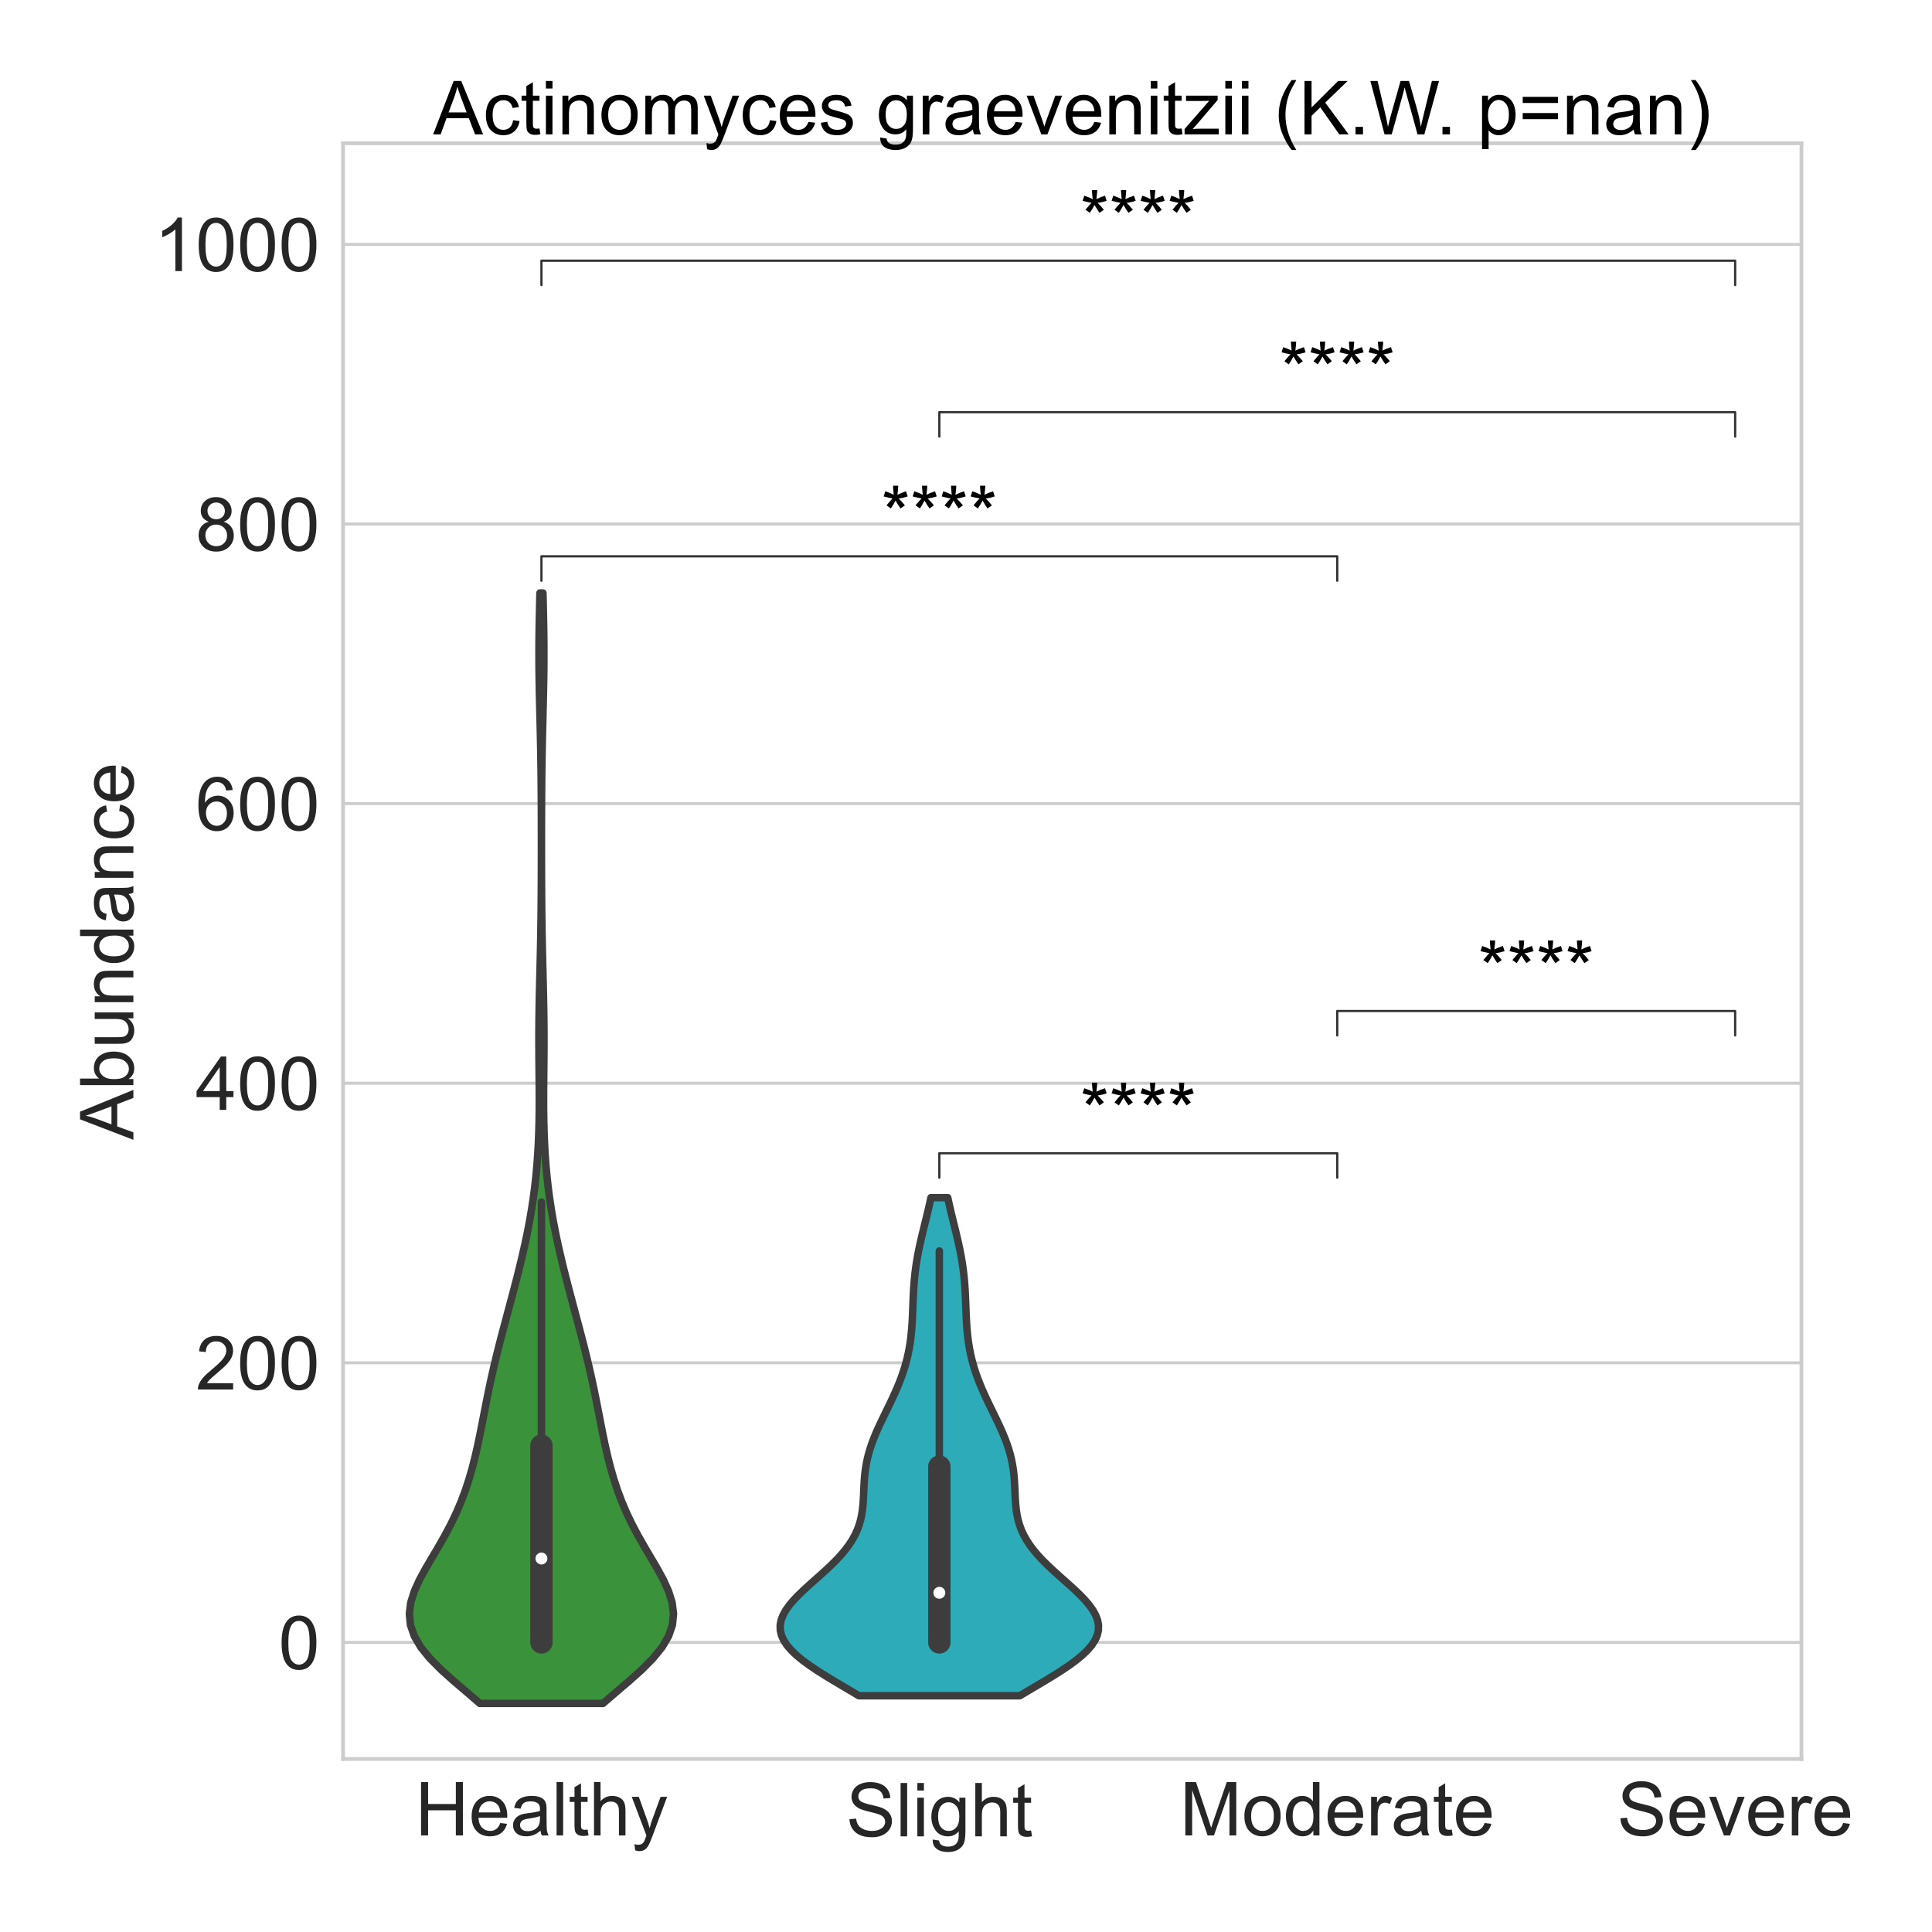 <?xml version="1.0" encoding="utf-8" standalone="no"?>
<!DOCTYPE svg PUBLIC "-//W3C//DTD SVG 1.1//EN"
  "http://www.w3.org/Graphics/SVG/1.1/DTD/svg11.dtd">
<!-- Created with matplotlib (https://matplotlib.org/) -->
<svg height="1296pt" version="1.1" viewBox="0 0 1296 1296" width="1296pt" xmlns="http://www.w3.org/2000/svg" xmlns:xlink="http://www.w3.org/1999/xlink">
 <defs>
  <style type="text/css">*{stroke-linecap:butt;stroke-linejoin:round;}</style>
 </defs>
 <g id="figure_1">
  <g id="patch_1">
   <path d="M 0 1296 
L 1296 1296 
L 1296 0 
L 0 0 
z
" style="fill:#ffffff;"/>
  </g>
  <g id="axes_1">
   <g id="patch_2">
    <path d="M 230.13 1179.94 
L 1208.425 1179.94 
L 1208.425 96.12 
L 230.13 96.12 
z
" style="fill:#ffffff;"/>
   </g>
   <g id="matplotlib.axis_1">
    <g id="xtick_1">
     <g id="text_1">
      <!-- Healthy -->
      <g style="fill:#262626;" transform="translate(278.437 1231.229)scale(0.5 -0.5)">
       <defs>
        <path d="M 8.016 0 
L 8.016 71.578 
L 17.484 71.578 
L 17.484 42.188 
L 54.688 42.188 
L 54.688 71.578 
L 64.156 71.578 
L 64.156 0 
L 54.688 0 
L 54.688 33.734 
L 17.484 33.734 
L 17.484 0 
z
" id="ArialMT-72"/>
        <path d="M 42.094 16.703 
L 51.172 15.578 
Q 49.031 7.625 43.219 3.219 
Q 37.406 -1.172 28.375 -1.172 
Q 17 -1.172 10.328 5.828 
Q 3.656 12.844 3.656 25.484 
Q 3.656 38.578 10.391 45.797 
Q 17.141 53.031 27.875 53.031 
Q 38.281 53.031 44.875 45.953 
Q 51.469 38.875 51.469 26.031 
Q 51.469 25.25 51.422 23.688 
L 12.75 23.688 
Q 13.234 15.141 17.578 10.594 
Q 21.922 6.062 28.422 6.062 
Q 33.25 6.062 36.672 8.594 
Q 40.094 11.141 42.094 16.703 
z
M 13.234 30.906 
L 42.188 30.906 
Q 41.609 37.453 38.875 40.719 
Q 34.672 45.797 27.984 45.797 
Q 21.922 45.797 17.797 41.75 
Q 13.672 37.703 13.234 30.906 
z
" id="ArialMT-101"/>
        <path d="M 40.438 6.391 
Q 35.547 2.25 31.031 0.531 
Q 26.516 -1.172 21.344 -1.172 
Q 12.797 -1.172 8.203 3 
Q 3.609 7.172 3.609 13.672 
Q 3.609 17.484 5.344 20.625 
Q 7.078 23.781 9.891 25.688 
Q 12.703 27.594 16.219 28.562 
Q 18.797 29.25 24.031 29.891 
Q 34.672 31.156 39.703 32.906 
Q 39.75 34.719 39.75 35.203 
Q 39.75 40.578 37.25 42.781 
Q 33.891 45.75 27.25 45.75 
Q 21.047 45.75 18.094 43.578 
Q 15.141 41.406 13.719 35.891 
L 5.125 37.062 
Q 6.297 42.578 8.984 45.969 
Q 11.672 49.359 16.75 51.188 
Q 21.828 53.031 28.516 53.031 
Q 35.156 53.031 39.297 51.469 
Q 43.453 49.906 45.406 47.531 
Q 47.359 45.172 48.141 41.547 
Q 48.578 39.312 48.578 33.453 
L 48.578 21.734 
Q 48.578 9.469 49.141 6.219 
Q 49.703 2.984 51.375 0 
L 42.188 0 
Q 40.828 2.734 40.438 6.391 
z
M 39.703 26.031 
Q 34.906 24.078 25.344 22.703 
Q 19.922 21.922 17.672 20.938 
Q 15.438 19.969 14.203 18.094 
Q 12.984 16.219 12.984 13.922 
Q 12.984 10.406 15.641 8.062 
Q 18.312 5.719 23.438 5.719 
Q 28.516 5.719 32.469 7.938 
Q 36.422 10.156 38.281 14.016 
Q 39.703 17 39.703 22.797 
z
" id="ArialMT-97"/>
        <path d="M 6.391 0 
L 6.391 71.578 
L 15.188 71.578 
L 15.188 0 
z
" id="ArialMT-108"/>
        <path d="M 25.781 7.859 
L 27.047 0.094 
Q 23.344 -0.688 20.406 -0.688 
Q 15.625 -0.688 12.984 0.828 
Q 10.359 2.344 9.281 4.812 
Q 8.203 7.281 8.203 15.188 
L 8.203 45.016 
L 1.766 45.016 
L 1.766 51.859 
L 8.203 51.859 
L 8.203 64.703 
L 16.938 69.969 
L 16.938 51.859 
L 25.781 51.859 
L 25.781 45.016 
L 16.938 45.016 
L 16.938 14.703 
Q 16.938 10.938 17.406 9.859 
Q 17.875 8.797 18.922 8.156 
Q 19.969 7.516 21.922 7.516 
Q 23.391 7.516 25.781 7.859 
z
" id="ArialMT-116"/>
        <path d="M 6.594 0 
L 6.594 71.578 
L 15.375 71.578 
L 15.375 45.906 
Q 21.531 53.031 30.906 53.031 
Q 36.672 53.031 40.922 50.75 
Q 45.172 48.484 47 44.484 
Q 48.828 40.484 48.828 32.859 
L 48.828 0 
L 40.047 0 
L 40.047 32.859 
Q 40.047 39.453 37.188 42.453 
Q 34.328 45.453 29.109 45.453 
Q 25.203 45.453 21.75 43.422 
Q 18.312 41.406 16.844 37.938 
Q 15.375 34.469 15.375 28.375 
L 15.375 0 
z
" id="ArialMT-104"/>
        <path d="M 6.203 -19.969 
L 5.219 -11.719 
Q 8.109 -12.5 10.25 -12.5 
Q 13.188 -12.5 14.938 -11.516 
Q 16.703 -10.547 17.828 -8.797 
Q 18.656 -7.469 20.516 -2.25 
Q 20.75 -1.516 21.297 -0.094 
L 1.609 51.859 
L 11.078 51.859 
L 21.875 21.828 
Q 23.969 16.109 25.641 9.812 
Q 27.156 15.875 29.25 21.625 
L 40.328 51.859 
L 49.125 51.859 
L 29.391 -0.875 
Q 26.219 -9.422 24.469 -12.641 
Q 22.125 -17 19.094 -19.016 
Q 16.062 -21.047 11.859 -21.047 
Q 9.328 -21.047 6.203 -19.969 
z
" id="ArialMT-121"/>
       </defs>
       <use xlink:href="#ArialMT-72"/>
       <use x="72.217" xlink:href="#ArialMT-101"/>
       <use x="127.832" xlink:href="#ArialMT-97"/>
       <use x="183.447" xlink:href="#ArialMT-108"/>
       <use x="205.664" xlink:href="#ArialMT-116"/>
       <use x="233.447" xlink:href="#ArialMT-104"/>
       <use x="289.062" xlink:href="#ArialMT-121"/>
      </g>
     </g>
    </g>
    <g id="xtick_2">
     <g id="text_2">
      <!-- Slight -->
      <g style="fill:#262626;" transform="translate(567.583 1231.838)scale(0.5 -0.5)">
       <defs>
        <path d="M 4.5 23 
L 13.422 23.781 
Q 14.062 18.406 16.375 14.969 
Q 18.703 11.531 23.578 9.406 
Q 28.469 7.281 34.578 7.281 
Q 39.984 7.281 44.141 8.891 
Q 48.297 10.5 50.312 13.297 
Q 52.344 16.109 52.344 19.438 
Q 52.344 22.797 50.391 25.312 
Q 48.438 27.828 43.953 29.547 
Q 41.062 30.672 31.203 33.031 
Q 21.344 35.406 17.391 37.5 
Q 12.25 40.188 9.734 44.156 
Q 7.234 48.141 7.234 53.078 
Q 7.234 58.5 10.297 63.203 
Q 13.375 67.922 19.281 70.359 
Q 25.203 72.797 32.422 72.797 
Q 40.375 72.797 46.453 70.234 
Q 52.547 67.672 55.812 62.688 
Q 59.078 57.719 59.328 51.422 
L 50.25 50.734 
Q 49.516 57.516 45.281 60.984 
Q 41.062 64.453 32.812 64.453 
Q 24.219 64.453 20.281 61.297 
Q 16.359 58.156 16.359 53.719 
Q 16.359 49.859 19.141 47.359 
Q 21.875 44.875 33.422 42.266 
Q 44.969 39.656 49.266 37.703 
Q 55.516 34.812 58.484 30.391 
Q 61.469 25.984 61.469 20.219 
Q 61.469 14.5 58.203 9.438 
Q 54.938 4.391 48.797 1.578 
Q 42.672 -1.219 35.016 -1.219 
Q 25.297 -1.219 18.719 1.609 
Q 12.156 4.438 8.422 10.125 
Q 4.688 15.828 4.5 23 
z
" id="ArialMT-83"/>
        <path d="M 6.641 61.469 
L 6.641 71.578 
L 15.438 71.578 
L 15.438 61.469 
z
M 6.641 0 
L 6.641 51.859 
L 15.438 51.859 
L 15.438 0 
z
" id="ArialMT-105"/>
        <path d="M 4.984 -4.297 
L 13.531 -5.562 
Q 14.062 -9.516 16.5 -11.328 
Q 19.781 -13.766 25.438 -13.766 
Q 31.547 -13.766 34.859 -11.328 
Q 38.188 -8.891 39.359 -4.5 
Q 40.047 -1.812 39.984 6.781 
Q 34.234 0 25.641 0 
Q 14.938 0 9.078 7.719 
Q 3.219 15.438 3.219 26.219 
Q 3.219 33.641 5.906 39.906 
Q 8.594 46.188 13.688 49.609 
Q 18.797 53.031 25.688 53.031 
Q 34.859 53.031 40.828 45.609 
L 40.828 51.859 
L 48.922 51.859 
L 48.922 7.031 
Q 48.922 -5.078 46.453 -10.125 
Q 44 -15.188 38.641 -18.109 
Q 33.297 -21.047 25.484 -21.047 
Q 16.219 -21.047 10.5 -16.875 
Q 4.781 -12.703 4.984 -4.297 
z
M 12.25 26.859 
Q 12.25 16.656 16.297 11.969 
Q 20.359 7.281 26.469 7.281 
Q 32.516 7.281 36.609 11.938 
Q 40.719 16.609 40.719 26.562 
Q 40.719 36.078 36.5 40.906 
Q 32.281 45.75 26.312 45.75 
Q 20.453 45.75 16.344 40.984 
Q 12.25 36.234 12.25 26.859 
z
" id="ArialMT-103"/>
       </defs>
       <use xlink:href="#ArialMT-83"/>
       <use x="66.699" xlink:href="#ArialMT-108"/>
       <use x="88.916" xlink:href="#ArialMT-105"/>
       <use x="111.133" xlink:href="#ArialMT-103"/>
       <use x="166.748" xlink:href="#ArialMT-104"/>
       <use x="222.363" xlink:href="#ArialMT-116"/>
      </g>
     </g>
    </g>
    <g id="xtick_3">
     <g id="text_3">
      <!-- Moderate -->
      <g style="fill:#262626;" transform="translate(791.432 1231.229)scale(0.5 -0.5)">
       <defs>
        <path d="M 7.422 0 
L 7.422 71.578 
L 21.688 71.578 
L 38.625 20.906 
Q 40.969 13.812 42.047 10.297 
Q 43.266 14.203 45.844 21.781 
L 62.984 71.578 
L 75.734 71.578 
L 75.734 0 
L 66.609 0 
L 66.609 59.906 
L 45.797 0 
L 37.25 0 
L 16.547 60.938 
L 16.547 0 
z
" id="ArialMT-77"/>
        <path d="M 3.328 25.922 
Q 3.328 40.328 11.328 47.266 
Q 18.016 53.031 27.641 53.031 
Q 38.328 53.031 45.109 46.016 
Q 51.906 39.016 51.906 26.656 
Q 51.906 16.656 48.906 10.906 
Q 45.906 5.172 40.156 2 
Q 34.422 -1.172 27.641 -1.172 
Q 16.75 -1.172 10.031 5.812 
Q 3.328 12.797 3.328 25.922 
z
M 12.359 25.922 
Q 12.359 15.969 16.703 11.016 
Q 21.047 6.062 27.641 6.062 
Q 34.188 6.062 38.531 11.031 
Q 42.875 16.016 42.875 26.219 
Q 42.875 35.844 38.5 40.797 
Q 34.125 45.75 27.641 45.75 
Q 21.047 45.75 16.703 40.812 
Q 12.359 35.891 12.359 25.922 
z
" id="ArialMT-111"/>
        <path d="M 40.234 0 
L 40.234 6.547 
Q 35.297 -1.172 25.734 -1.172 
Q 19.531 -1.172 14.328 2.25 
Q 9.125 5.672 6.266 11.797 
Q 3.422 17.922 3.422 25.875 
Q 3.422 33.641 6 39.969 
Q 8.594 46.297 13.766 49.656 
Q 18.953 53.031 25.344 53.031 
Q 30.031 53.031 33.688 51.047 
Q 37.359 49.078 39.656 45.906 
L 39.656 71.578 
L 48.391 71.578 
L 48.391 0 
z
M 12.453 25.875 
Q 12.453 15.922 16.641 10.984 
Q 20.844 6.062 26.562 6.062 
Q 32.328 6.062 36.344 10.766 
Q 40.375 15.484 40.375 25.141 
Q 40.375 35.797 36.266 40.766 
Q 32.172 45.75 26.172 45.75 
Q 20.312 45.75 16.375 40.969 
Q 12.453 36.188 12.453 25.875 
z
" id="ArialMT-100"/>
        <path d="M 6.5 0 
L 6.5 51.859 
L 14.406 51.859 
L 14.406 44 
Q 17.438 49.516 20 51.266 
Q 22.562 53.031 25.641 53.031 
Q 30.078 53.031 34.672 50.203 
L 31.641 42.047 
Q 28.422 43.953 25.203 43.953 
Q 22.312 43.953 20.016 42.219 
Q 17.719 40.484 16.75 37.406 
Q 15.281 32.719 15.281 27.156 
L 15.281 0 
z
" id="ArialMT-114"/>
       </defs>
       <use xlink:href="#ArialMT-77"/>
       <use x="83.301" xlink:href="#ArialMT-111"/>
       <use x="138.916" xlink:href="#ArialMT-100"/>
       <use x="194.531" xlink:href="#ArialMT-101"/>
       <use x="250.146" xlink:href="#ArialMT-114"/>
       <use x="283.447" xlink:href="#ArialMT-97"/>
       <use x="339.062" xlink:href="#ArialMT-116"/>
       <use x="366.846" xlink:href="#ArialMT-101"/>
      </g>
     </g>
    </g>
    <g id="xtick_4">
     <g id="text_4">
      <!-- Severe -->
      <g style="fill:#262626;" transform="translate(1084.75 1231.229)scale(0.5 -0.5)">
       <defs>
        <path d="M 21 0 
L 1.266 51.859 
L 10.547 51.859 
L 21.688 20.797 
Q 23.484 15.766 25 10.359 
Q 26.172 14.453 28.266 20.219 
L 39.797 51.859 
L 48.828 51.859 
L 29.203 0 
z
" id="ArialMT-118"/>
       </defs>
       <use xlink:href="#ArialMT-83"/>
       <use x="66.699" xlink:href="#ArialMT-101"/>
       <use x="122.314" xlink:href="#ArialMT-118"/>
       <use x="172.314" xlink:href="#ArialMT-101"/>
       <use x="227.93" xlink:href="#ArialMT-114"/>
       <use x="261.23" xlink:href="#ArialMT-101"/>
      </g>
     </g>
    </g>
   </g>
   <g id="matplotlib.axis_2">
    <g id="ytick_1">
     <g id="line2d_1">
      <path clip-path="url(#p27c6d4df3d)" d="M 230.13 1101.746 
L 1208.425 1101.746 
" style="fill:none;stroke:#cccccc;stroke-linecap:round;stroke-width:2;"/>
     </g>
     <g id="text_5">
      <!-- 0 -->
      <g style="fill:#262626;" transform="translate(186.825 1119.64)scale(0.5 -0.5)">
       <defs>
        <path d="M 4.156 35.297 
Q 4.156 48 6.766 55.734 
Q 9.375 63.484 14.516 67.672 
Q 19.672 71.875 27.484 71.875 
Q 33.25 71.875 37.594 69.547 
Q 41.938 67.234 44.766 62.859 
Q 47.609 58.5 49.219 52.219 
Q 50.828 45.953 50.828 35.297 
Q 50.828 22.703 48.234 14.969 
Q 45.656 7.234 40.5 3 
Q 35.359 -1.219 27.484 -1.219 
Q 17.141 -1.219 11.234 6.203 
Q 4.156 15.141 4.156 35.297 
z
M 13.188 35.297 
Q 13.188 17.672 17.312 11.828 
Q 21.438 6 27.484 6 
Q 33.547 6 37.672 11.859 
Q 41.797 17.719 41.797 35.297 
Q 41.797 52.984 37.672 58.781 
Q 33.547 64.594 27.391 64.594 
Q 21.344 64.594 17.719 59.469 
Q 13.188 52.938 13.188 35.297 
z
" id="ArialMT-48"/>
       </defs>
       <use xlink:href="#ArialMT-48"/>
      </g>
     </g>
    </g>
    <g id="ytick_2">
     <g id="line2d_2">
      <path clip-path="url(#p27c6d4df3d)" d="M 230.13 914.187 
L 1208.425 914.187 
" style="fill:none;stroke:#cccccc;stroke-linecap:round;stroke-width:2;"/>
     </g>
     <g id="text_6">
      <!-- 200 -->
      <g style="fill:#262626;" transform="translate(131.216 932.082)scale(0.5 -0.5)">
       <defs>
        <path d="M 50.344 8.453 
L 50.344 0 
L 3.031 0 
Q 2.938 3.172 4.047 6.109 
Q 5.859 10.938 9.828 15.625 
Q 13.812 20.312 21.344 26.469 
Q 33.016 36.031 37.109 41.625 
Q 41.219 47.219 41.219 52.203 
Q 41.219 57.422 37.469 61 
Q 33.734 64.594 27.734 64.594 
Q 21.391 64.594 17.578 60.781 
Q 13.766 56.984 13.719 50.25 
L 4.688 51.172 
Q 5.609 61.281 11.656 66.578 
Q 17.719 71.875 27.938 71.875 
Q 38.234 71.875 44.234 66.156 
Q 50.25 60.453 50.25 52 
Q 50.25 47.703 48.484 43.547 
Q 46.734 39.406 42.656 34.812 
Q 38.578 30.219 29.109 22.219 
Q 21.188 15.578 18.938 13.203 
Q 16.703 10.844 15.234 8.453 
z
" id="ArialMT-50"/>
       </defs>
       <use xlink:href="#ArialMT-50"/>
       <use x="55.615" xlink:href="#ArialMT-48"/>
       <use x="111.23" xlink:href="#ArialMT-48"/>
      </g>
     </g>
    </g>
    <g id="ytick_3">
     <g id="line2d_3">
      <path clip-path="url(#p27c6d4df3d)" d="M 230.13 726.629 
L 1208.425 726.629 
" style="fill:none;stroke:#cccccc;stroke-linecap:round;stroke-width:2;"/>
     </g>
     <g id="text_7">
      <!-- 400 -->
      <g style="fill:#262626;" transform="translate(131.216 744.524)scale(0.5 -0.5)">
       <defs>
        <path d="M 32.328 0 
L 32.328 17.141 
L 1.266 17.141 
L 1.266 25.203 
L 33.938 71.578 
L 41.109 71.578 
L 41.109 25.203 
L 50.781 25.203 
L 50.781 17.141 
L 41.109 17.141 
L 41.109 0 
z
M 32.328 25.203 
L 32.328 57.469 
L 9.906 25.203 
z
" id="ArialMT-52"/>
       </defs>
       <use xlink:href="#ArialMT-52"/>
       <use x="55.615" xlink:href="#ArialMT-48"/>
       <use x="111.23" xlink:href="#ArialMT-48"/>
      </g>
     </g>
    </g>
    <g id="ytick_4">
     <g id="line2d_4">
      <path clip-path="url(#p27c6d4df3d)" d="M 230.13 539.071 
L 1208.425 539.071 
" style="fill:none;stroke:#cccccc;stroke-linecap:round;stroke-width:2;"/>
     </g>
     <g id="text_8">
      <!-- 600 -->
      <g style="fill:#262626;" transform="translate(131.216 556.965)scale(0.5 -0.5)">
       <defs>
        <path d="M 49.75 54.047 
L 41.016 53.375 
Q 39.844 58.547 37.703 60.891 
Q 34.125 64.656 28.906 64.656 
Q 24.703 64.656 21.531 62.312 
Q 17.391 59.281 14.984 53.469 
Q 12.594 47.656 12.5 36.922 
Q 15.672 41.75 20.266 44.094 
Q 24.859 46.438 29.891 46.438 
Q 38.672 46.438 44.844 39.969 
Q 51.031 33.5 51.031 23.25 
Q 51.031 16.5 48.125 10.719 
Q 45.219 4.938 40.141 1.859 
Q 35.062 -1.219 28.609 -1.219 
Q 17.625 -1.219 10.688 6.859 
Q 3.766 14.938 3.766 33.5 
Q 3.766 54.25 11.422 63.672 
Q 18.109 71.875 29.438 71.875 
Q 37.891 71.875 43.281 67.141 
Q 48.688 62.406 49.75 54.047 
z
M 13.875 23.188 
Q 13.875 18.656 15.797 14.5 
Q 17.719 10.359 21.188 8.172 
Q 24.656 6 28.469 6 
Q 34.031 6 38.031 10.484 
Q 42.047 14.984 42.047 22.703 
Q 42.047 30.125 38.078 34.391 
Q 34.125 38.672 28.125 38.672 
Q 22.172 38.672 18.016 34.391 
Q 13.875 30.125 13.875 23.188 
z
" id="ArialMT-54"/>
       </defs>
       <use xlink:href="#ArialMT-54"/>
       <use x="55.615" xlink:href="#ArialMT-48"/>
       <use x="111.23" xlink:href="#ArialMT-48"/>
      </g>
     </g>
    </g>
    <g id="ytick_5">
     <g id="line2d_5">
      <path clip-path="url(#p27c6d4df3d)" d="M 230.13 351.512 
L 1208.425 351.512 
" style="fill:none;stroke:#cccccc;stroke-linecap:round;stroke-width:2;"/>
     </g>
     <g id="text_9">
      <!-- 800 -->
      <g style="fill:#262626;" transform="translate(131.216 369.407)scale(0.5 -0.5)">
       <defs>
        <path d="M 17.672 38.812 
Q 12.203 40.828 9.562 44.531 
Q 6.938 48.25 6.938 53.422 
Q 6.938 61.234 12.547 66.547 
Q 18.172 71.875 27.484 71.875 
Q 36.859 71.875 42.578 66.422 
Q 48.297 60.984 48.297 53.172 
Q 48.297 48.188 45.672 44.5 
Q 43.062 40.828 37.75 38.812 
Q 44.344 36.672 47.781 31.875 
Q 51.219 27.094 51.219 20.453 
Q 51.219 11.281 44.719 5.031 
Q 38.234 -1.219 27.641 -1.219 
Q 17.047 -1.219 10.547 5.047 
Q 4.047 11.328 4.047 20.703 
Q 4.047 27.688 7.594 32.391 
Q 11.141 37.109 17.672 38.812 
z
M 15.922 53.719 
Q 15.922 48.641 19.188 45.406 
Q 22.469 42.188 27.688 42.188 
Q 32.766 42.188 36.016 45.375 
Q 39.266 48.578 39.266 53.219 
Q 39.266 58.062 35.906 61.359 
Q 32.562 64.656 27.594 64.656 
Q 22.562 64.656 19.234 61.422 
Q 15.922 58.203 15.922 53.719 
z
M 13.094 20.656 
Q 13.094 16.891 14.875 13.375 
Q 16.656 9.859 20.172 7.922 
Q 23.688 6 27.734 6 
Q 34.031 6 38.125 10.047 
Q 42.234 14.109 42.234 20.359 
Q 42.234 26.703 38.016 30.859 
Q 33.797 35.016 27.438 35.016 
Q 21.234 35.016 17.156 30.906 
Q 13.094 26.812 13.094 20.656 
z
" id="ArialMT-56"/>
       </defs>
       <use xlink:href="#ArialMT-56"/>
       <use x="55.615" xlink:href="#ArialMT-48"/>
       <use x="111.23" xlink:href="#ArialMT-48"/>
      </g>
     </g>
    </g>
    <g id="ytick_6">
     <g id="line2d_6">
      <path clip-path="url(#p27c6d4df3d)" d="M 230.13 163.954 
L 1208.425 163.954 
" style="fill:none;stroke:#cccccc;stroke-linecap:round;stroke-width:2;"/>
     </g>
     <g id="text_10">
      <!-- 1000 -->
      <g style="fill:#262626;" transform="translate(103.411 181.848)scale(0.5 -0.5)">
       <defs>
        <path d="M 37.25 0 
L 28.469 0 
L 28.469 56 
Q 25.297 52.984 20.141 49.953 
Q 14.984 46.922 10.891 45.406 
L 10.891 53.906 
Q 18.266 57.375 23.781 62.297 
Q 29.297 67.234 31.594 71.875 
L 37.25 71.875 
z
" id="ArialMT-49"/>
       </defs>
       <use xlink:href="#ArialMT-49"/>
       <use x="55.615" xlink:href="#ArialMT-48"/>
       <use x="111.23" xlink:href="#ArialMT-48"/>
       <use x="166.846" xlink:href="#ArialMT-48"/>
      </g>
     </g>
    </g>
    <g id="text_11">
     <!-- Abundance -->
     <g style="fill:#262626;" transform="translate(89.474 764.522)rotate(-90)scale(0.5 -0.5)">
      <defs>
       <path d="M -0.141 0 
L 27.344 71.578 
L 37.547 71.578 
L 66.844 0 
L 56.062 0 
L 47.703 21.688 
L 17.781 21.688 
L 9.906 0 
z
M 20.516 29.391 
L 44.781 29.391 
L 37.312 49.219 
Q 33.891 58.25 32.234 64.062 
Q 30.859 57.172 28.375 50.391 
z
" id="ArialMT-65"/>
       <path d="M 14.703 0 
L 6.547 0 
L 6.547 71.578 
L 15.328 71.578 
L 15.328 46.047 
Q 20.906 53.031 29.547 53.031 
Q 34.328 53.031 38.594 51.094 
Q 42.875 49.172 45.625 45.672 
Q 48.391 42.188 49.953 37.25 
Q 51.516 32.328 51.516 26.703 
Q 51.516 13.375 44.922 6.094 
Q 38.328 -1.172 29.109 -1.172 
Q 19.922 -1.172 14.703 6.5 
z
M 14.594 26.312 
Q 14.594 17 17.141 12.844 
Q 21.297 6.062 28.375 6.062 
Q 34.125 6.062 38.328 11.062 
Q 42.531 16.062 42.531 25.984 
Q 42.531 36.141 38.5 40.969 
Q 34.469 45.797 28.766 45.797 
Q 23 45.797 18.797 40.797 
Q 14.594 35.797 14.594 26.312 
z
" id="ArialMT-98"/>
       <path d="M 40.578 0 
L 40.578 7.625 
Q 34.516 -1.172 24.125 -1.172 
Q 19.531 -1.172 15.547 0.578 
Q 11.578 2.344 9.641 5 
Q 7.719 7.672 6.938 11.531 
Q 6.391 14.109 6.391 19.734 
L 6.391 51.859 
L 15.188 51.859 
L 15.188 23.094 
Q 15.188 16.219 15.719 13.812 
Q 16.547 10.359 19.234 8.375 
Q 21.922 6.391 25.875 6.391 
Q 29.828 6.391 33.297 8.422 
Q 36.766 10.453 38.203 13.938 
Q 39.656 17.438 39.656 24.078 
L 39.656 51.859 
L 48.438 51.859 
L 48.438 0 
z
" id="ArialMT-117"/>
       <path d="M 6.594 0 
L 6.594 51.859 
L 14.5 51.859 
L 14.5 44.484 
Q 20.219 53.031 31 53.031 
Q 35.688 53.031 39.625 51.344 
Q 43.562 49.656 45.516 46.922 
Q 47.469 44.188 48.25 40.438 
Q 48.734 37.984 48.734 31.891 
L 48.734 0 
L 39.938 0 
L 39.938 31.547 
Q 39.938 36.922 38.906 39.578 
Q 37.891 42.234 35.281 43.812 
Q 32.672 45.406 29.156 45.406 
Q 23.531 45.406 19.453 41.844 
Q 15.375 38.281 15.375 28.328 
L 15.375 0 
z
" id="ArialMT-110"/>
       <path d="M 40.438 19 
L 49.078 17.875 
Q 47.656 8.938 41.812 3.875 
Q 35.984 -1.172 27.484 -1.172 
Q 16.844 -1.172 10.375 5.781 
Q 3.906 12.75 3.906 25.734 
Q 3.906 34.125 6.688 40.422 
Q 9.469 46.734 15.156 49.875 
Q 20.844 53.031 27.547 53.031 
Q 35.984 53.031 41.359 48.75 
Q 46.734 44.484 48.25 36.625 
L 39.703 35.297 
Q 38.484 40.531 35.375 43.156 
Q 32.281 45.797 27.875 45.797 
Q 21.234 45.797 17.078 41.031 
Q 12.938 36.281 12.938 25.984 
Q 12.938 15.531 16.938 10.797 
Q 20.953 6.062 27.391 6.062 
Q 32.562 6.062 36.031 9.234 
Q 39.5 12.406 40.438 19 
z
" id="ArialMT-99"/>
      </defs>
      <use xlink:href="#ArialMT-65"/>
      <use x="66.699" xlink:href="#ArialMT-98"/>
      <use x="122.314" xlink:href="#ArialMT-117"/>
      <use x="177.93" xlink:href="#ArialMT-110"/>
      <use x="233.545" xlink:href="#ArialMT-100"/>
      <use x="289.16" xlink:href="#ArialMT-97"/>
      <use x="344.775" xlink:href="#ArialMT-110"/>
      <use x="400.391" xlink:href="#ArialMT-99"/>
      <use x="450.391" xlink:href="#ArialMT-101"/>
     </g>
    </g>
   </g>
   <g id="PolyCollection_1">
    <defs>
     <path d="M 404.461 -153.306 
L 321.937 -153.306 
L 313.194 -160.83 
L 304.374 -168.355 
L 295.972 -175.879 
L 288.488 -183.403 
L 282.364 -190.928 
L 277.924 -198.452 
L 275.336 -205.977 
L 274.598 -213.501 
L 275.549 -221.025 
L 277.904 -228.55 
L 281.309 -236.074 
L 285.389 -243.599 
L 289.798 -251.123 
L 294.249 -258.647 
L 298.532 -266.172 
L 302.511 -273.696 
L 306.115 -281.221 
L 309.324 -288.745 
L 312.15 -296.269 
L 314.625 -303.794 
L 316.796 -311.318 
L 318.712 -318.843 
L 320.427 -326.367 
L 321.999 -333.891 
L 323.485 -341.416 
L 324.939 -348.94 
L 326.409 -356.465 
L 327.935 -363.989 
L 329.544 -371.513 
L 331.247 -379.038 
L 333.047 -386.562 
L 334.931 -394.087 
L 336.882 -401.611 
L 338.877 -409.135 
L 340.893 -416.66 
L 342.906 -424.184 
L 344.895 -431.709 
L 346.84 -439.233 
L 348.721 -446.757 
L 350.518 -454.282 
L 352.213 -461.806 
L 353.789 -469.331 
L 355.23 -476.855 
L 356.527 -484.379 
L 357.672 -491.904 
L 358.662 -499.428 
L 359.5 -506.953 
L 360.19 -514.477 
L 360.739 -522.001 
L 361.155 -529.526 
L 361.449 -537.05 
L 361.635 -544.575 
L 361.727 -552.099 
L 361.746 -559.623 
L 361.711 -567.148 
L 361.646 -574.672 
L 361.573 -582.197 
L 361.515 -589.721 
L 361.487 -597.245 
L 361.501 -604.77 
L 361.562 -612.294 
L 361.668 -619.819 
L 361.812 -627.343 
L 361.983 -634.867 
L 362.167 -642.392 
L 362.353 -649.916 
L 362.527 -657.441 
L 362.684 -664.965 
L 362.817 -672.489 
L 362.925 -680.014 
L 363.009 -687.538 
L 363.071 -695.063 
L 363.115 -702.587 
L 363.145 -710.111 
L 363.163 -717.636 
L 363.171 -725.16 
L 363.172 -732.685 
L 363.165 -740.209 
L 363.149 -747.733 
L 363.122 -755.258 
L 363.082 -762.782 
L 363.024 -770.307 
L 362.945 -777.831 
L 362.842 -785.355 
L 362.715 -792.88 
L 362.563 -800.404 
L 362.392 -807.929 
L 362.209 -815.453 
L 362.025 -822.977 
L 361.852 -830.502 
L 361.706 -838.026 
L 361.598 -845.551 
L 361.54 -853.075 
L 361.537 -860.599 
L 361.589 -868.124 
L 361.691 -875.648 
L 361.834 -883.173 
L 362.004 -890.697 
L 362.187 -898.221 
L 364.21 -898.221 
L 364.21 -898.221 
L 364.394 -890.697 
L 364.564 -883.173 
L 364.707 -875.648 
L 364.809 -868.124 
L 364.861 -860.599 
L 364.858 -853.075 
L 364.8 -845.551 
L 364.692 -838.026 
L 364.546 -830.502 
L 364.373 -822.977 
L 364.189 -815.453 
L 364.006 -807.929 
L 363.835 -800.404 
L 363.683 -792.88 
L 363.556 -785.355 
L 363.453 -777.831 
L 363.374 -770.307 
L 363.316 -762.782 
L 363.275 -755.258 
L 363.248 -747.733 
L 363.233 -740.209 
L 363.226 -732.685 
L 363.226 -725.16 
L 363.235 -717.636 
L 363.253 -710.111 
L 363.283 -702.587 
L 363.327 -695.063 
L 363.389 -687.538 
L 363.473 -680.014 
L 363.581 -672.489 
L 363.714 -664.965 
L 363.87 -657.441 
L 364.045 -649.916 
L 364.23 -642.392 
L 364.415 -634.867 
L 364.586 -627.343 
L 364.73 -619.819 
L 364.836 -612.294 
L 364.897 -604.77 
L 364.911 -597.245 
L 364.883 -589.721 
L 364.825 -582.197 
L 364.752 -574.672 
L 364.687 -567.148 
L 364.652 -559.623 
L 364.67 -552.099 
L 364.763 -544.575 
L 364.949 -537.05 
L 365.243 -529.526 
L 365.659 -522.001 
L 366.208 -514.477 
L 366.897 -506.953 
L 367.735 -499.428 
L 368.726 -491.904 
L 369.871 -484.379 
L 371.167 -476.855 
L 372.609 -469.331 
L 374.185 -461.806 
L 375.88 -454.282 
L 377.677 -446.757 
L 379.558 -439.233 
L 381.503 -431.709 
L 383.492 -424.184 
L 385.505 -416.66 
L 387.52 -409.135 
L 389.516 -401.611 
L 391.467 -394.087 
L 393.351 -386.562 
L 395.15 -379.038 
L 396.854 -371.513 
L 398.462 -363.989 
L 399.988 -356.465 
L 401.459 -348.94 
L 402.913 -341.416 
L 404.398 -333.891 
L 405.971 -326.367 
L 407.686 -318.843 
L 409.602 -311.318 
L 411.772 -303.794 
L 414.248 -296.269 
L 417.074 -288.745 
L 420.283 -281.221 
L 423.887 -273.696 
L 427.866 -266.172 
L 432.148 -258.647 
L 436.6 -251.123 
L 441.009 -243.599 
L 445.089 -236.074 
L 448.494 -228.55 
L 450.849 -221.025 
L 451.8 -213.501 
L 451.062 -205.977 
L 448.474 -198.452 
L 444.034 -190.928 
L 437.91 -183.403 
L 430.426 -175.879 
L 422.024 -168.355 
L 413.204 -160.83 
L 404.461 -153.306 
z
" id="m60d0061e04" style="stroke:#3d3d3d;stroke-width:5;"/>
    </defs>
    <g clip-path="url(#p27c6d4df3d)">
     <use style="fill:#3a923a;stroke:#3d3d3d;stroke-width:5;" x="0" xlink:href="#m60d0061e04" y="1296"/>
    </g>
   </g>
   <g id="PolyCollection_2">
    <defs>
     <path d="M 684.072 -158.473 
L 576.164 -158.473 
L 570.51 -161.848 
L 564.798 -165.223 
L 559.118 -168.598 
L 553.561 -171.974 
L 548.224 -175.349 
L 543.203 -178.724 
L 538.59 -182.099 
L 534.471 -185.474 
L 530.921 -188.85 
L 528.002 -192.225 
L 525.764 -195.6 
L 524.237 -198.975 
L 523.434 -202.35 
L 523.35 -205.726 
L 523.963 -209.101 
L 525.232 -212.476 
L 527.103 -215.851 
L 529.507 -219.226 
L 532.365 -222.602 
L 535.593 -225.977 
L 539.099 -229.352 
L 542.791 -232.727 
L 546.579 -236.102 
L 550.376 -239.478 
L 554.102 -242.853 
L 557.687 -246.228 
L 561.068 -249.603 
L 564.196 -252.978 
L 567.033 -256.354 
L 569.553 -259.729 
L 571.743 -263.104 
L 573.601 -266.479 
L 575.136 -269.854 
L 576.368 -273.229 
L 577.323 -276.605 
L 578.037 -279.98 
L 578.548 -283.355 
L 578.901 -286.73 
L 579.139 -290.105 
L 579.309 -293.481 
L 579.453 -296.856 
L 579.613 -300.231 
L 579.826 -303.606 
L 580.124 -306.981 
L 580.531 -310.357 
L 581.069 -313.732 
L 581.749 -317.107 
L 582.578 -320.482 
L 583.557 -323.857 
L 584.679 -327.233 
L 585.934 -330.608 
L 587.307 -333.983 
L 588.779 -337.358 
L 590.33 -340.733 
L 591.938 -344.109 
L 593.579 -347.484 
L 595.23 -350.859 
L 596.871 -354.234 
L 598.479 -357.609 
L 600.037 -360.985 
L 601.527 -364.36 
L 602.937 -367.735 
L 604.254 -371.11 
L 605.469 -374.485 
L 606.576 -377.861 
L 607.572 -381.236 
L 608.455 -384.611 
L 609.226 -387.986 
L 609.889 -391.361 
L 610.448 -394.737 
L 610.912 -398.112 
L 611.289 -401.487 
L 611.591 -404.862 
L 611.829 -408.237 
L 612.018 -411.612 
L 612.172 -414.988 
L 612.305 -418.363 
L 612.432 -421.738 
L 612.569 -425.113 
L 612.728 -428.488 
L 612.922 -431.864 
L 613.163 -435.239 
L 613.459 -438.614 
L 613.816 -441.989 
L 614.24 -445.364 
L 614.731 -448.74 
L 615.289 -452.115 
L 615.911 -455.49 
L 616.591 -458.865 
L 617.321 -462.24 
L 618.093 -465.616 
L 618.896 -468.991 
L 619.719 -472.366 
L 620.552 -475.741 
L 621.382 -479.116 
L 622.2 -482.492 
L 622.996 -485.867 
L 623.76 -489.242 
L 624.487 -492.617 
L 635.75 -492.617 
L 635.75 -492.617 
L 636.476 -489.242 
L 637.241 -485.867 
L 638.036 -482.492 
L 638.854 -479.116 
L 639.684 -475.741 
L 640.517 -472.366 
L 641.34 -468.991 
L 642.143 -465.616 
L 642.915 -462.24 
L 643.646 -458.865 
L 644.325 -455.49 
L 644.947 -452.115 
L 645.505 -448.74 
L 645.997 -445.364 
L 646.42 -441.989 
L 646.778 -438.614 
L 647.073 -435.239 
L 647.314 -431.864 
L 647.509 -428.488 
L 647.668 -425.113 
L 647.804 -421.738 
L 647.932 -418.363 
L 648.065 -414.988 
L 648.218 -411.612 
L 648.407 -408.237 
L 648.646 -404.862 
L 648.947 -401.487 
L 649.324 -398.112 
L 649.788 -394.737 
L 650.347 -391.361 
L 651.01 -387.986 
L 651.781 -384.611 
L 652.664 -381.236 
L 653.66 -377.861 
L 654.767 -374.485 
L 655.983 -371.11 
L 657.3 -367.735 
L 658.709 -364.36 
L 660.2 -360.985 
L 661.757 -357.609 
L 663.366 -354.234 
L 665.006 -350.859 
L 666.658 -347.484 
L 668.299 -344.109 
L 669.906 -340.733 
L 671.457 -337.358 
L 672.93 -333.983 
L 674.302 -330.608 
L 675.557 -327.233 
L 676.679 -323.857 
L 677.658 -320.482 
L 678.487 -317.107 
L 679.167 -313.732 
L 679.705 -310.357 
L 680.113 -306.981 
L 680.41 -303.606 
L 680.623 -300.231 
L 680.783 -296.856 
L 680.928 -293.481 
L 681.097 -290.105 
L 681.335 -286.73 
L 681.688 -283.355 
L 682.199 -279.98 
L 682.913 -276.605 
L 683.868 -273.229 
L 685.1 -269.854 
L 686.636 -266.479 
L 688.494 -263.104 
L 690.684 -259.729 
L 693.204 -256.354 
L 696.04 -252.978 
L 699.168 -249.603 
L 702.549 -246.228 
L 706.134 -242.853 
L 709.86 -239.478 
L 713.657 -236.102 
L 717.445 -232.727 
L 721.137 -229.352 
L 724.643 -225.977 
L 727.871 -222.602 
L 730.73 -219.226 
L 733.133 -215.851 
L 735.004 -212.476 
L 736.273 -209.101 
L 736.886 -205.726 
L 736.802 -202.35 
L 735.999 -198.975 
L 734.472 -195.6 
L 732.234 -192.225 
L 729.316 -188.85 
L 725.765 -185.474 
L 721.646 -182.099 
L 717.033 -178.724 
L 712.012 -175.349 
L 706.675 -171.974 
L 701.119 -168.598 
L 695.438 -165.223 
L 689.727 -161.848 
L 684.072 -158.473 
z
" id="m72afbbfc2e" style="stroke:#3d3d3d;stroke-width:5;"/>
    </defs>
    <g clip-path="url(#p27c6d4df3d)">
     <use style="fill:#2eabb8;stroke:#3d3d3d;stroke-width:5;" x="0" xlink:href="#m72afbbfc2e" y="1296"/>
    </g>
   </g>
   <g id="line2d_7">
    <path clip-path="url(#p27c6d4df3d)" d="M 363.199 1101.746 
L 363.199 806.341 
" style="fill:none;stroke:#3d3d3d;stroke-linecap:round;stroke-width:5;"/>
   </g>
   <g id="line2d_8">
    <path clip-path="url(#p27c6d4df3d)" d="M 363.199 1101.746 
L 363.199 969.752 
" style="fill:none;stroke:#3d3d3d;stroke-linecap:round;stroke-width:15;"/>
   </g>
   <g id="line2d_9">
    <path clip-path="url(#p27c6d4df3d)" d="M 630.118 1101.746 
L 630.118 839.164 
" style="fill:none;stroke:#3d3d3d;stroke-linecap:round;stroke-width:5;"/>
   </g>
   <g id="line2d_10">
    <path clip-path="url(#p27c6d4df3d)" d="M 630.118 1101.746 
L 630.118 983.819 
" style="fill:none;stroke:#3d3d3d;stroke-linecap:round;stroke-width:15;"/>
   </g>
   <g id="line2d_11">
    <path clip-path="url(#p27c6d4df3d)" d="M 630.118 790 
L 630.118 773.612 
L 897.037 773.612 
L 897.037 790 
" style="fill:none;stroke:#333333;stroke-linecap:round;stroke-width:1.5;"/>
   </g>
   <g id="line2d_12">
    <path clip-path="url(#p27c6d4df3d)" d="M 897.037 694.574 
L 897.037 678.186 
L 1163.957 678.186 
L 1163.957 694.574 
" style="fill:none;stroke:#333333;stroke-linecap:round;stroke-width:1.5;"/>
   </g>
   <g id="line2d_13">
    <path clip-path="url(#p27c6d4df3d)" d="M 363.199 389.563 
L 363.199 373.174 
L 897.037 373.174 
L 897.037 389.563 
" style="fill:none;stroke:#333333;stroke-linecap:round;stroke-width:1.5;"/>
   </g>
   <g id="line2d_14">
    <path clip-path="url(#p27c6d4df3d)" d="M 630.118 292.88 
L 630.118 276.492 
L 1163.957 276.492 
L 1163.957 292.88 
" style="fill:none;stroke:#333333;stroke-linecap:round;stroke-width:1.5;"/>
   </g>
   <g id="line2d_15">
    <path clip-path="url(#p27c6d4df3d)" d="M 363.199 191.256 
L 363.199 174.868 
L 1163.957 174.868 
L 1163.957 191.256 
" style="fill:none;stroke:#333333;stroke-linecap:round;stroke-width:1.5;"/>
   </g>
   <g id="patch_3">
    <path d="M 230.13 1179.94 
L 230.13 96.12 
" style="fill:none;stroke:#cccccc;stroke-linecap:square;stroke-linejoin:miter;stroke-width:2.5;"/>
   </g>
   <g id="patch_4">
    <path d="M 1208.425 1179.94 
L 1208.425 96.12 
" style="fill:none;stroke:#cccccc;stroke-linecap:square;stroke-linejoin:miter;stroke-width:2.5;"/>
   </g>
   <g id="patch_5">
    <path d="M 230.13 1179.94 
L 1208.425 1179.94 
" style="fill:none;stroke:#cccccc;stroke-linecap:square;stroke-linejoin:miter;stroke-width:2.5;"/>
   </g>
   <g id="patch_6">
    <path d="M 230.13 96.12 
L 1208.425 96.12 
" style="fill:none;stroke:#cccccc;stroke-linecap:square;stroke-linejoin:miter;stroke-width:2.5;"/>
   </g>
   <g id="PathCollection_1">
    <defs>
     <path d="M 0 5 
C 1.326 5 2.598 4.473 3.536 3.536 
C 4.473 2.598 5 1.326 5 0 
C 5 -1.326 4.473 -2.598 3.536 -3.536 
C 2.598 -4.473 1.326 -5 0 -5 
C -1.326 -5 -2.598 -4.473 -3.536 -3.536 
C -4.473 -2.598 -5 -1.326 -5 0 
C -5 1.326 -4.473 2.598 -3.536 3.536 
C -2.598 4.473 -1.326 5 0 5 
z
" id="m5edcc1c5ca" style="stroke:#3d3d3d;stroke-width:2;"/>
    </defs>
    <g clip-path="url(#p27c6d4df3d)">
     <use style="fill:#ffffff;stroke:#3d3d3d;stroke-width:2;" x="363.199" xlink:href="#m5edcc1c5ca" y="1045.478"/>
    </g>
   </g>
   <g id="PathCollection_2">
    <g clip-path="url(#p27c6d4df3d)">
     <use style="fill:#ffffff;stroke:#3d3d3d;stroke-width:2;" x="630.118" xlink:href="#m5edcc1c5ca" y="1068.454"/>
    </g>
   </g>
   <g id="text_12">
    <!-- **** -->
    <g transform="translate(724.656 762.674)scale(0.5 -0.5)">
     <defs>
      <path d="M 3.125 58.453 
L 5.375 65.375 
Q 13.141 62.641 16.656 60.641 
Q 15.719 69.484 15.672 72.797 
L 22.75 72.797 
Q 22.609 67.969 21.625 60.688 
Q 26.656 63.234 33.156 65.375 
L 35.406 58.453 
Q 29.203 56.391 23.25 55.719 
Q 26.219 53.125 31.641 46.484 
L 25.781 42.328 
Q 22.953 46.188 19.094 52.828 
Q 15.484 45.953 12.75 42.328 
L 6.984 46.484 
Q 12.641 53.469 15.094 55.719 
Q 8.797 56.938 3.125 58.453 
z
" id="ArialMT-42"/>
     </defs>
     <use xlink:href="#ArialMT-42"/>
     <use x="38.916" xlink:href="#ArialMT-42"/>
     <use x="77.832" xlink:href="#ArialMT-42"/>
     <use x="116.748" xlink:href="#ArialMT-42"/>
    </g>
   </g>
   <g id="text_13">
    <!-- **** -->
    <g transform="translate(991.575 667.249)scale(0.5 -0.5)">
     <use xlink:href="#ArialMT-42"/>
     <use x="38.916" xlink:href="#ArialMT-42"/>
     <use x="77.832" xlink:href="#ArialMT-42"/>
     <use x="116.748" xlink:href="#ArialMT-42"/>
    </g>
   </g>
   <g id="text_14">
    <!-- **** -->
    <g transform="translate(591.196 362.237)scale(0.5 -0.5)">
     <use xlink:href="#ArialMT-42"/>
     <use x="38.916" xlink:href="#ArialMT-42"/>
     <use x="77.832" xlink:href="#ArialMT-42"/>
     <use x="116.748" xlink:href="#ArialMT-42"/>
    </g>
   </g>
   <g id="text_15">
    <!-- **** -->
    <g transform="translate(858.115 265.554)scale(0.5 -0.5)">
     <use xlink:href="#ArialMT-42"/>
     <use x="38.916" xlink:href="#ArialMT-42"/>
     <use x="77.832" xlink:href="#ArialMT-42"/>
     <use x="116.748" xlink:href="#ArialMT-42"/>
    </g>
   </g>
   <g id="text_16">
    <!-- **** -->
    <g transform="translate(724.656 163.931)scale(0.5 -0.5)">
     <use xlink:href="#ArialMT-42"/>
     <use x="38.916" xlink:href="#ArialMT-42"/>
     <use x="77.832" xlink:href="#ArialMT-42"/>
     <use x="116.748" xlink:href="#ArialMT-42"/>
    </g>
   </g>
   <g id="text_17">
    <!-- Actinomyces graevenitzii (K.W. p=nan) -->
    <g transform="translate(290.641 90.12)scale(0.5 -0.5)">
     <defs>
      <path d="M 6.594 0 
L 6.594 51.859 
L 14.453 51.859 
L 14.453 44.578 
Q 16.891 48.391 20.938 50.703 
Q 25 53.031 30.172 53.031 
Q 35.938 53.031 39.625 50.641 
Q 43.312 48.25 44.828 43.953 
Q 50.984 53.031 60.844 53.031 
Q 68.562 53.031 72.703 48.75 
Q 76.859 44.484 76.859 35.594 
L 76.859 0 
L 68.109 0 
L 68.109 32.672 
Q 68.109 37.938 67.25 40.25 
Q 66.406 42.578 64.156 43.984 
Q 61.922 45.406 58.891 45.406 
Q 53.422 45.406 49.797 41.766 
Q 46.188 38.141 46.188 30.125 
L 46.188 0 
L 37.406 0 
L 37.406 33.688 
Q 37.406 39.547 35.25 42.469 
Q 33.109 45.406 28.219 45.406 
Q 24.516 45.406 21.359 43.453 
Q 18.219 41.5 16.797 37.734 
Q 15.375 33.984 15.375 26.906 
L 15.375 0 
z
" id="ArialMT-109"/>
      <path d="M 3.078 15.484 
L 11.766 16.844 
Q 12.5 11.625 15.844 8.844 
Q 19.188 6.062 25.203 6.062 
Q 31.25 6.062 34.172 8.516 
Q 37.109 10.984 37.109 14.312 
Q 37.109 17.281 34.516 19 
Q 32.719 20.172 25.531 21.969 
Q 15.875 24.422 12.141 26.203 
Q 8.406 27.984 6.469 31.125 
Q 4.547 34.281 4.547 38.094 
Q 4.547 41.547 6.125 44.5 
Q 7.719 47.469 10.453 49.422 
Q 12.5 50.922 16.031 51.969 
Q 19.578 53.031 23.641 53.031 
Q 29.734 53.031 34.344 51.266 
Q 38.969 49.516 41.156 46.5 
Q 43.359 43.5 44.188 38.484 
L 35.594 37.312 
Q 35.016 41.312 32.203 43.547 
Q 29.391 45.797 24.266 45.797 
Q 18.219 45.797 15.625 43.797 
Q 13.031 41.797 13.031 39.109 
Q 13.031 37.406 14.109 36.031 
Q 15.188 34.625 17.484 33.688 
Q 18.797 33.203 25.25 31.453 
Q 34.578 28.953 38.25 27.359 
Q 41.938 25.781 44.031 22.75 
Q 46.141 19.734 46.141 15.234 
Q 46.141 10.844 43.578 6.953 
Q 41.016 3.078 36.172 0.953 
Q 31.344 -1.172 25.25 -1.172 
Q 15.141 -1.172 9.844 3.031 
Q 4.547 7.234 3.078 15.484 
z
" id="ArialMT-115"/>
      <path id="ArialMT-32"/>
      <path d="M 1.953 0 
L 1.953 7.125 
L 34.969 45.016 
Q 29.344 44.734 25.047 44.734 
L 3.906 44.734 
L 3.906 51.859 
L 46.297 51.859 
L 46.297 46.047 
L 18.219 13.141 
L 12.797 7.125 
Q 18.703 7.562 23.875 7.562 
L 47.859 7.562 
L 47.859 0 
z
" id="ArialMT-122"/>
      <path d="M 23.391 -21.047 
Q 16.109 -11.859 11.078 0.438 
Q 6.062 12.75 6.062 25.922 
Q 6.062 37.547 9.812 48.188 
Q 14.203 60.547 23.391 72.797 
L 29.688 72.797 
Q 23.781 62.641 21.875 58.297 
Q 18.891 51.562 17.188 44.234 
Q 15.094 35.109 15.094 25.875 
Q 15.094 2.391 29.688 -21.047 
z
" id="ArialMT-40"/>
      <path d="M 7.328 0 
L 7.328 71.578 
L 16.797 71.578 
L 16.797 36.078 
L 52.344 71.578 
L 65.188 71.578 
L 35.156 42.578 
L 66.5 0 
L 54 0 
L 28.516 36.234 
L 16.797 24.812 
L 16.797 0 
z
" id="ArialMT-75"/>
      <path d="M 9.078 0 
L 9.078 10.016 
L 19.094 10.016 
L 19.094 0 
z
" id="ArialMT-46"/>
      <path d="M 20.219 0 
L 1.219 71.578 
L 10.938 71.578 
L 21.828 24.656 
Q 23.578 17.281 24.859 10.016 
Q 27.594 21.484 28.078 23.25 
L 41.703 71.578 
L 53.125 71.578 
L 63.375 35.359 
Q 67.234 21.875 68.953 10.016 
Q 70.312 16.797 72.516 25.594 
L 83.734 71.578 
L 93.266 71.578 
L 73.641 0 
L 64.5 0 
L 49.422 54.547 
Q 47.516 61.375 47.172 62.938 
Q 46.047 58.016 45.062 54.547 
L 29.891 0 
z
" id="ArialMT-87"/>
      <path d="M 6.594 -19.875 
L 6.594 51.859 
L 14.594 51.859 
L 14.594 45.125 
Q 17.438 49.078 21 51.047 
Q 24.562 53.031 29.641 53.031 
Q 36.281 53.031 41.359 49.609 
Q 46.438 46.188 49.016 39.953 
Q 51.609 33.734 51.609 26.312 
Q 51.609 18.359 48.75 11.984 
Q 45.906 5.609 40.453 2.219 
Q 35.016 -1.172 29 -1.172 
Q 24.609 -1.172 21.109 0.688 
Q 17.625 2.547 15.375 5.375 
L 15.375 -19.875 
z
M 14.547 25.641 
Q 14.547 15.625 18.594 10.844 
Q 22.656 6.062 28.422 6.062 
Q 34.281 6.062 38.453 11.016 
Q 42.625 15.969 42.625 26.375 
Q 42.625 36.281 38.547 41.203 
Q 34.469 46.141 28.812 46.141 
Q 23.188 46.141 18.859 40.891 
Q 14.547 35.641 14.547 25.641 
z
" id="ArialMT-112"/>
      <path d="M 52.828 42.094 
L 5.562 42.094 
L 5.562 50.297 
L 52.828 50.297 
z
M 52.828 20.359 
L 5.562 20.359 
L 5.562 28.562 
L 52.828 28.562 
z
" id="ArialMT-61"/>
      <path d="M 12.359 -21.047 
L 6.062 -21.047 
Q 20.656 2.391 20.656 25.875 
Q 20.656 35.062 18.562 44.094 
Q 16.891 51.422 13.922 58.156 
Q 12.016 62.547 6.062 72.797 
L 12.359 72.797 
Q 21.531 60.547 25.922 48.188 
Q 29.688 37.547 29.688 25.922 
Q 29.688 12.75 24.625 0.438 
Q 19.578 -11.859 12.359 -21.047 
z
" id="ArialMT-41"/>
     </defs>
     <use xlink:href="#ArialMT-65"/>
     <use x="66.699" xlink:href="#ArialMT-99"/>
     <use x="116.699" xlink:href="#ArialMT-116"/>
     <use x="144.482" xlink:href="#ArialMT-105"/>
     <use x="166.699" xlink:href="#ArialMT-110"/>
     <use x="222.314" xlink:href="#ArialMT-111"/>
     <use x="277.93" xlink:href="#ArialMT-109"/>
     <use x="361.23" xlink:href="#ArialMT-121"/>
     <use x="411.23" xlink:href="#ArialMT-99"/>
     <use x="461.23" xlink:href="#ArialMT-101"/>
     <use x="516.846" xlink:href="#ArialMT-115"/>
     <use x="566.846" xlink:href="#ArialMT-32"/>
     <use x="594.629" xlink:href="#ArialMT-103"/>
     <use x="650.244" xlink:href="#ArialMT-114"/>
     <use x="683.545" xlink:href="#ArialMT-97"/>
     <use x="739.16" xlink:href="#ArialMT-101"/>
     <use x="794.775" xlink:href="#ArialMT-118"/>
     <use x="844.775" xlink:href="#ArialMT-101"/>
     <use x="900.391" xlink:href="#ArialMT-110"/>
     <use x="956.006" xlink:href="#ArialMT-105"/>
     <use x="978.223" xlink:href="#ArialMT-116"/>
     <use x="1006.006" xlink:href="#ArialMT-122"/>
     <use x="1056.006" xlink:href="#ArialMT-105"/>
     <use x="1078.223" xlink:href="#ArialMT-105"/>
     <use x="1100.439" xlink:href="#ArialMT-32"/>
     <use x="1128.223" xlink:href="#ArialMT-40"/>
     <use x="1161.523" xlink:href="#ArialMT-75"/>
     <use x="1228.223" xlink:href="#ArialMT-46"/>
     <use x="1256.006" xlink:href="#ArialMT-87"/>
     <use x="1344.891" xlink:href="#ArialMT-46"/>
     <use x="1372.674" xlink:href="#ArialMT-32"/>
     <use x="1400.457" xlink:href="#ArialMT-112"/>
     <use x="1456.072" xlink:href="#ArialMT-61"/>
     <use x="1514.471" xlink:href="#ArialMT-110"/>
     <use x="1570.086" xlink:href="#ArialMT-97"/>
     <use x="1625.701" xlink:href="#ArialMT-110"/>
     <use x="1681.316" xlink:href="#ArialMT-41"/>
    </g>
   </g>
  </g>
 </g>
 <defs>
  <clipPath id="p27c6d4df3d">
   <rect height="1083.82" width="978.295" x="230.13" y="96.12"/>
  </clipPath>
 </defs>
</svg>
